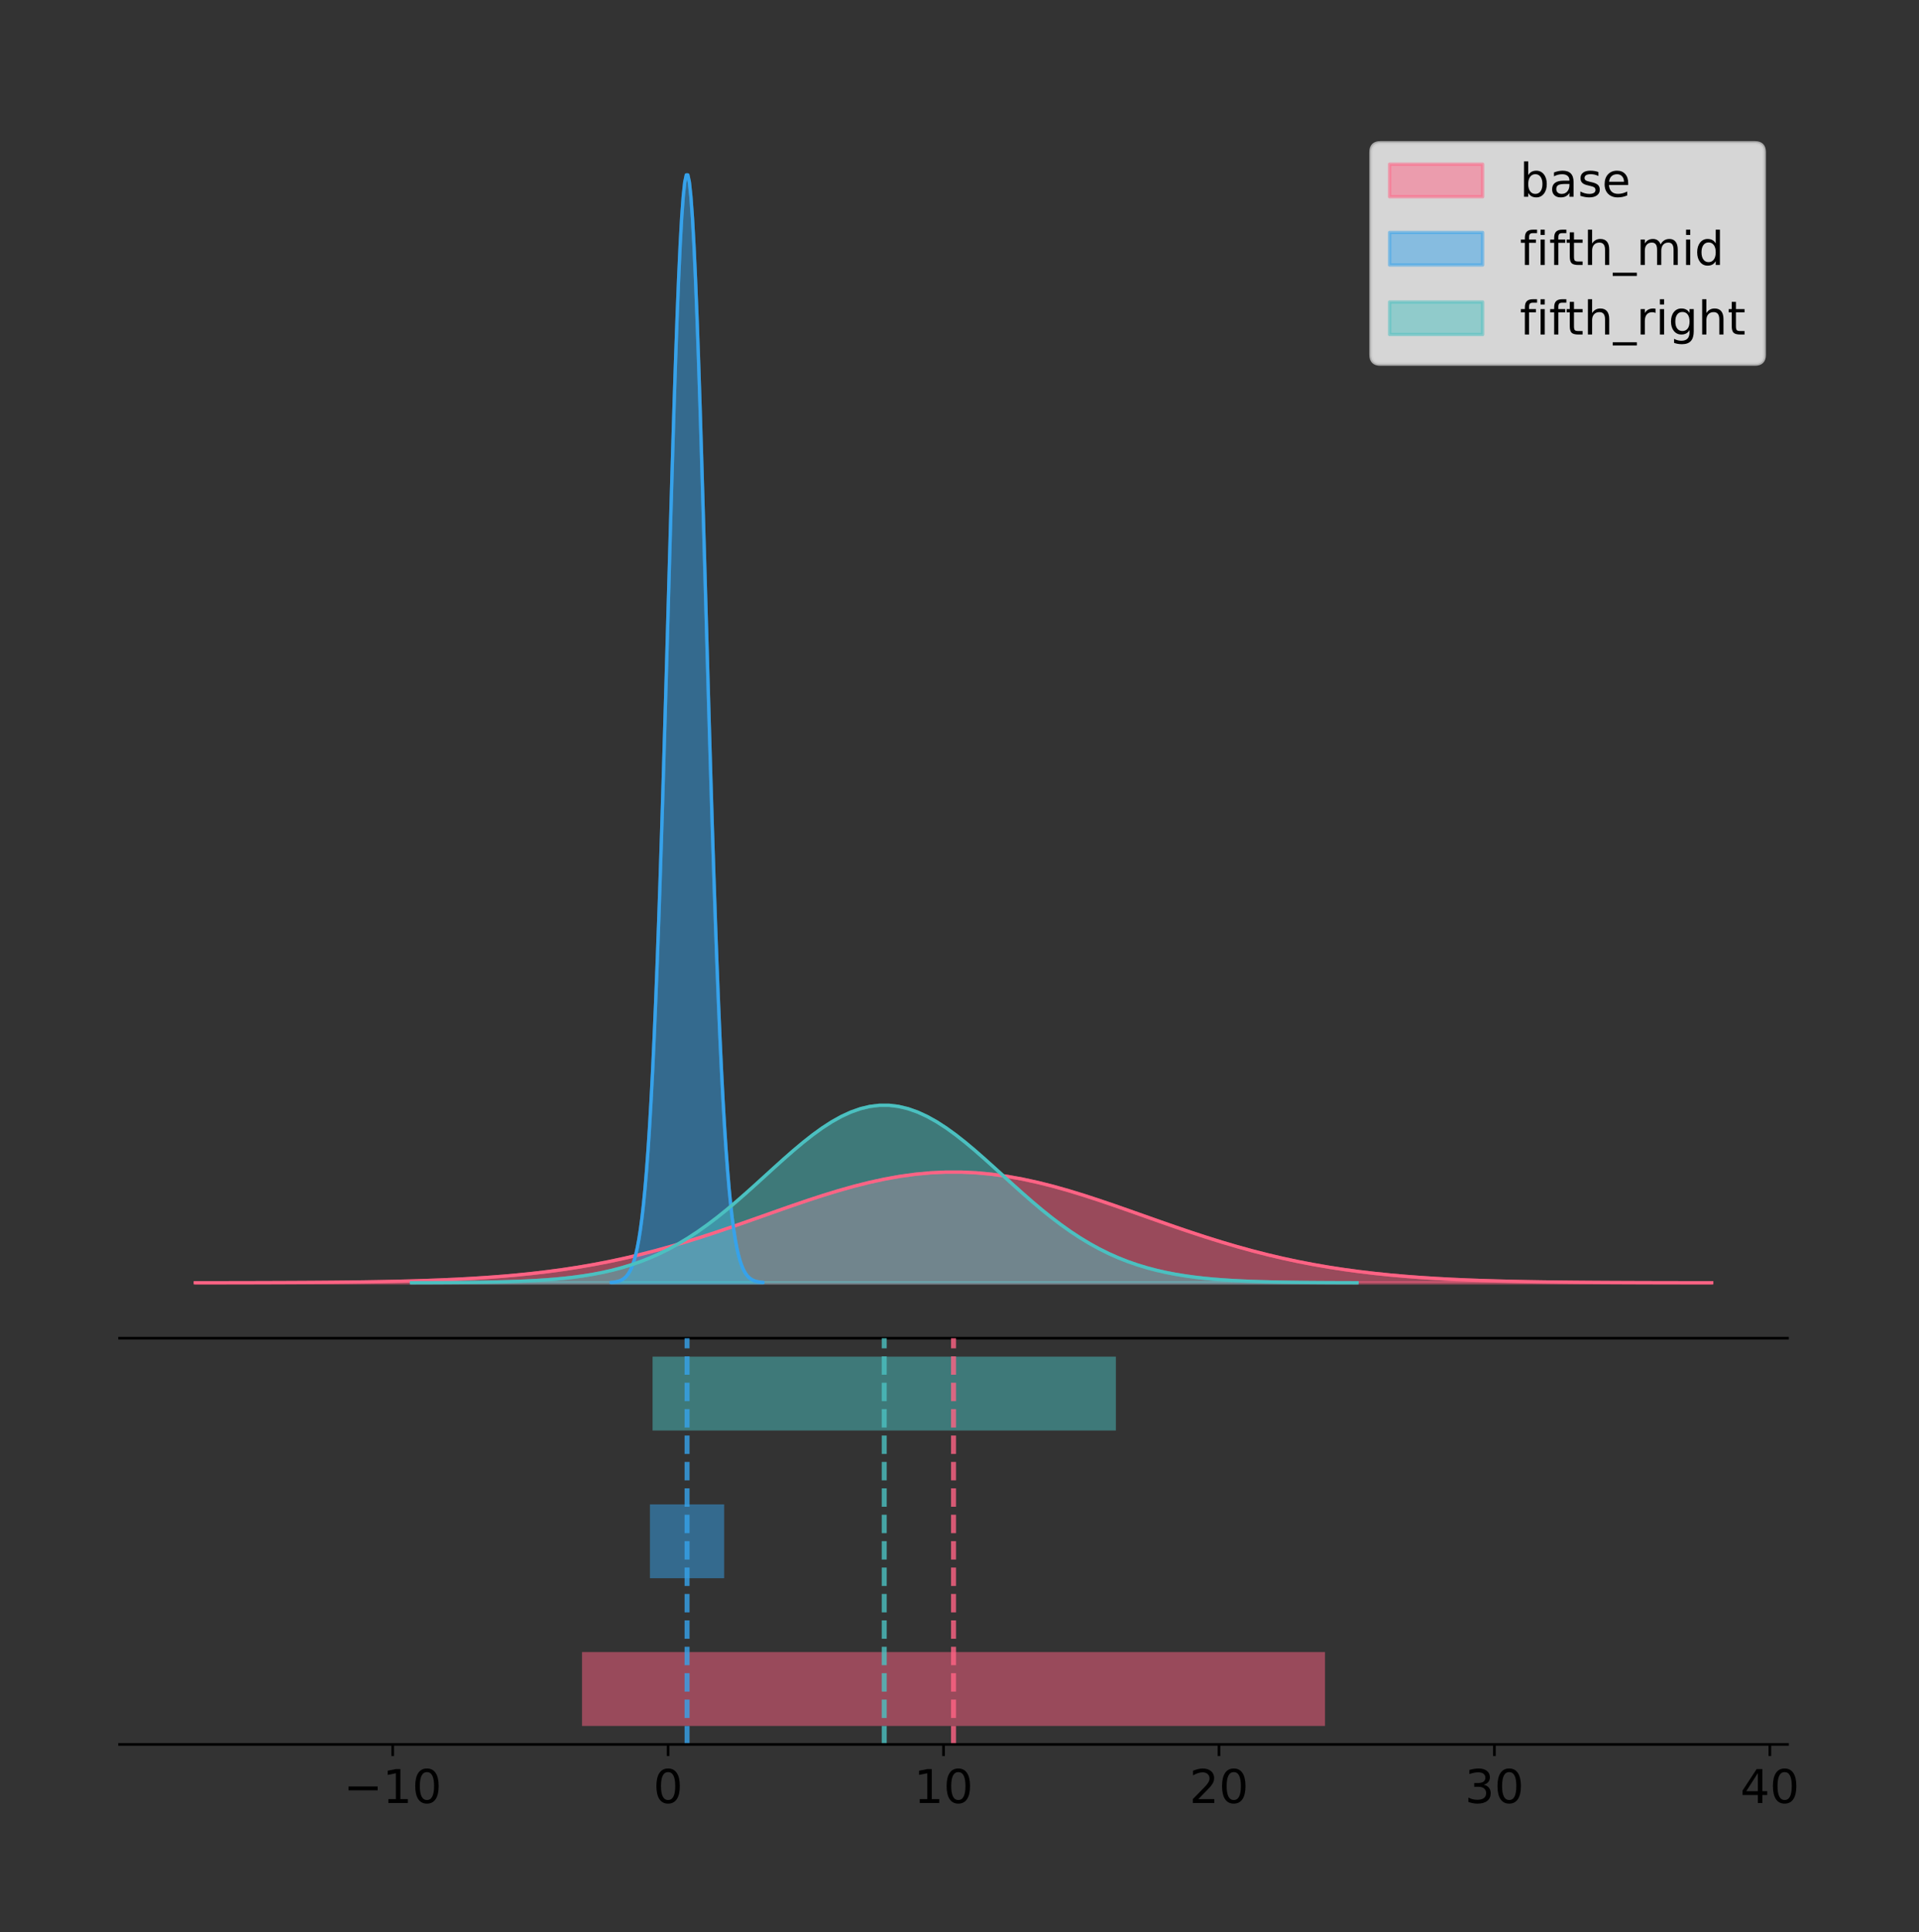<?xml version="1.0" encoding="utf-8" standalone="no"?>
<!DOCTYPE svg PUBLIC "-//W3C//DTD SVG 1.1//EN"
  "http://www.w3.org/Graphics/SVG/1.1/DTD/svg11.dtd">
<!-- Created with matplotlib (https://matplotlib.org/) -->
<svg height="581.789pt" version="1.1" viewBox="0 0 577.796 581.789" width="577.796pt" xmlns="http://www.w3.org/2000/svg" xmlns:xlink="http://www.w3.org/1999/xlink">
 <rect x="0" y="0" width="577.796" height="581.789" fill="#333333" stroke="none"/>
 <defs>
  <style type="text/css">
*{stroke-linecap:butt;stroke-linejoin:round;}
  </style>
 </defs>
 <g id="figure_1">
  <g id="patch_1">
   <path d="M 0 581.789 
L 577.796 581.789 
L 577.796 0 
L 0 0 
z
" style="fill:none;"/>
  </g>
  <g id="axes_1">
   <g id="patch_2">
    <path d="M 36 402.93 
L 538.2 402.93 
L 538.2 36 
L 36 36 
z
" style="fill:none;"/>
   </g>
   <g id="PolyCollection_1">
    <defs>
     <path d="M 58.827 -195.538 
L 58.827 -195.549 
L 63.439 -195.553 
L 68.05 -195.559 
L 72.662 -195.567 
L 77.274 -195.577 
L 81.885 -195.59 
L 86.497 -195.607 
L 91.108 -195.63 
L 95.72 -195.659 
L 100.331 -195.696 
L 104.943 -195.743 
L 109.555 -195.802 
L 114.166 -195.876 
L 118.778 -195.969 
L 123.389 -196.083 
L 128.001 -196.223 
L 132.612 -196.393 
L 137.224 -196.598 
L 141.836 -196.845 
L 146.447 -197.138 
L 151.059 -197.484 
L 155.67 -197.89 
L 160.282 -198.362 
L 164.893 -198.907 
L 169.505 -199.53 
L 174.117 -200.238 
L 178.728 -201.035 
L 183.34 -201.926 
L 187.951 -202.913 
L 192.563 -203.997 
L 197.174 -205.177 
L 201.786 -206.45 
L 206.398 -207.811 
L 211.009 -209.252 
L 215.621 -210.762 
L 220.232 -212.329 
L 224.844 -213.936 
L 229.455 -215.567 
L 234.067 -217.199 
L 238.679 -218.812 
L 243.29 -220.383 
L 247.902 -221.887 
L 252.513 -223.3 
L 257.125 -224.598 
L 261.736 -225.759 
L 266.348 -226.762 
L 270.96 -227.588 
L 275.571 -228.223 
L 280.183 -228.652 
L 284.794 -228.869 
L 289.406 -228.869 
L 294.017 -228.652 
L 298.629 -228.223 
L 303.24 -227.588 
L 307.852 -226.762 
L 312.464 -225.759 
L 317.075 -224.598 
L 321.687 -223.3 
L 326.298 -221.887 
L 330.91 -220.383 
L 335.521 -218.812 
L 340.133 -217.199 
L 344.745 -215.567 
L 349.356 -213.936 
L 353.968 -212.329 
L 358.579 -210.762 
L 363.191 -209.252 
L 367.802 -207.811 
L 372.414 -206.45 
L 377.026 -205.177 
L 381.637 -203.997 
L 386.249 -202.913 
L 390.86 -201.926 
L 395.472 -201.035 
L 400.083 -200.238 
L 404.695 -199.53 
L 409.307 -198.907 
L 413.918 -198.362 
L 418.53 -197.89 
L 423.141 -197.484 
L 427.753 -197.138 
L 432.364 -196.845 
L 436.976 -196.598 
L 441.588 -196.393 
L 446.199 -196.223 
L 450.811 -196.083 
L 455.422 -195.969 
L 460.034 -195.876 
L 464.645 -195.802 
L 469.257 -195.743 
L 473.869 -195.696 
L 478.48 -195.659 
L 483.092 -195.63 
L 487.703 -195.607 
L 492.315 -195.59 
L 496.926 -195.577 
L 501.538 -195.567 
L 506.15 -195.559 
L 510.761 -195.553 
L 515.373 -195.549 
L 515.373 -195.538 
L 515.373 -195.538 
L 510.761 -195.538 
L 506.15 -195.538 
L 501.538 -195.538 
L 496.926 -195.538 
L 492.315 -195.538 
L 487.703 -195.538 
L 483.092 -195.538 
L 478.48 -195.538 
L 473.869 -195.538 
L 469.257 -195.538 
L 464.645 -195.538 
L 460.034 -195.538 
L 455.422 -195.538 
L 450.811 -195.538 
L 446.199 -195.538 
L 441.588 -195.538 
L 436.976 -195.538 
L 432.364 -195.538 
L 427.753 -195.538 
L 423.141 -195.538 
L 418.53 -195.538 
L 413.918 -195.538 
L 409.307 -195.538 
L 404.695 -195.538 
L 400.083 -195.538 
L 395.472 -195.538 
L 390.86 -195.538 
L 386.249 -195.538 
L 381.637 -195.538 
L 377.026 -195.538 
L 372.414 -195.538 
L 367.802 -195.538 
L 363.191 -195.538 
L 358.579 -195.538 
L 353.968 -195.538 
L 349.356 -195.538 
L 344.745 -195.538 
L 340.133 -195.538 
L 335.521 -195.538 
L 330.91 -195.538 
L 326.298 -195.538 
L 321.687 -195.538 
L 317.075 -195.538 
L 312.464 -195.538 
L 307.852 -195.538 
L 303.24 -195.538 
L 298.629 -195.538 
L 294.017 -195.538 
L 289.406 -195.538 
L 284.794 -195.538 
L 280.183 -195.538 
L 275.571 -195.538 
L 270.96 -195.538 
L 266.348 -195.538 
L 261.736 -195.538 
L 257.125 -195.538 
L 252.513 -195.538 
L 247.902 -195.538 
L 243.29 -195.538 
L 238.679 -195.538 
L 234.067 -195.538 
L 229.455 -195.538 
L 224.844 -195.538 
L 220.232 -195.538 
L 215.621 -195.538 
L 211.009 -195.538 
L 206.398 -195.538 
L 201.786 -195.538 
L 197.174 -195.538 
L 192.563 -195.538 
L 187.951 -195.538 
L 183.34 -195.538 
L 178.728 -195.538 
L 174.117 -195.538 
L 169.505 -195.538 
L 164.893 -195.538 
L 160.282 -195.538 
L 155.67 -195.538 
L 151.059 -195.538 
L 146.447 -195.538 
L 141.836 -195.538 
L 137.224 -195.538 
L 132.612 -195.538 
L 128.001 -195.538 
L 123.389 -195.538 
L 118.778 -195.538 
L 114.166 -195.538 
L 109.555 -195.538 
L 104.943 -195.538 
L 100.331 -195.538 
L 95.72 -195.538 
L 91.108 -195.538 
L 86.497 -195.538 
L 81.885 -195.538 
L 77.274 -195.538 
L 72.662 -195.538 
L 68.05 -195.538 
L 63.439 -195.538 
L 58.827 -195.538 
z
" id="m12a9a19c7f" style="stroke:#ff6384;stroke-opacity:0.5;"/>
    </defs>
    <g clip-path="url(#p890c512f7d)">
     <use style="fill:#ff6384;fill-opacity:0.5;stroke:#ff6384;stroke-opacity:0.5;" x="0" xlink:href="#m12a9a19c7f" y="581.789"/>
    </g>
   </g>
   <g id="PolyCollection_2">
    <defs>
     <path d="M 184.059 -195.538 
L 184.059 -195.65 
L 184.519 -195.692 
L 184.98 -195.749 
L 185.441 -195.825 
L 185.902 -195.925 
L 186.363 -196.058 
L 186.823 -196.23 
L 187.284 -196.455 
L 187.745 -196.744 
L 188.206 -197.115 
L 188.667 -197.585 
L 189.127 -198.179 
L 189.588 -198.923 
L 190.049 -199.848 
L 190.51 -200.99 
L 190.971 -202.39 
L 191.431 -204.093 
L 191.892 -206.151 
L 192.353 -208.617 
L 192.814 -211.552 
L 193.274 -215.017 
L 193.735 -219.078 
L 194.196 -223.801 
L 194.657 -229.25 
L 195.118 -235.488 
L 195.578 -242.572 
L 196.039 -250.552 
L 196.5 -259.468 
L 196.961 -269.344 
L 197.422 -280.192 
L 197.882 -292.002 
L 198.343 -304.744 
L 198.804 -318.365 
L 199.265 -332.786 
L 199.726 -347.901 
L 200.186 -363.58 
L 200.647 -379.667 
L 201.108 -395.98 
L 201.569 -412.318 
L 202.03 -428.462 
L 202.49 -444.18 
L 202.951 -459.23 
L 203.412 -473.372 
L 203.873 -486.366 
L 204.334 -497.987 
L 204.794 -508.025 
L 205.255 -516.294 
L 205.716 -522.64 
L 206.177 -526.94 
L 206.638 -529.111 
L 207.098 -529.111 
L 207.559 -526.94 
L 208.02 -522.64 
L 208.481 -516.294 
L 208.942 -508.025 
L 209.402 -497.987 
L 209.863 -486.366 
L 210.324 -473.372 
L 210.785 -459.23 
L 211.246 -444.18 
L 211.706 -428.462 
L 212.167 -412.318 
L 212.628 -395.98 
L 213.089 -379.667 
L 213.55 -363.58 
L 214.01 -347.901 
L 214.471 -332.786 
L 214.932 -318.365 
L 215.393 -304.744 
L 215.853 -292.002 
L 216.314 -280.192 
L 216.775 -269.344 
L 217.236 -259.468 
L 217.697 -250.552 
L 218.157 -242.572 
L 218.618 -235.488 
L 219.079 -229.25 
L 219.54 -223.801 
L 220.001 -219.078 
L 220.461 -215.017 
L 220.922 -211.552 
L 221.383 -208.617 
L 221.844 -206.151 
L 222.305 -204.093 
L 222.765 -202.39 
L 223.226 -200.99 
L 223.687 -199.848 
L 224.148 -198.923 
L 224.609 -198.179 
L 225.069 -197.585 
L 225.53 -197.115 
L 225.991 -196.744 
L 226.452 -196.455 
L 226.913 -196.23 
L 227.373 -196.058 
L 227.834 -195.925 
L 228.295 -195.825 
L 228.756 -195.749 
L 229.217 -195.692 
L 229.677 -195.65 
L 229.677 -195.538 
L 229.677 -195.538 
L 229.217 -195.538 
L 228.756 -195.538 
L 228.295 -195.538 
L 227.834 -195.538 
L 227.373 -195.538 
L 226.913 -195.538 
L 226.452 -195.538 
L 225.991 -195.538 
L 225.53 -195.538 
L 225.069 -195.538 
L 224.609 -195.538 
L 224.148 -195.538 
L 223.687 -195.538 
L 223.226 -195.538 
L 222.765 -195.538 
L 222.305 -195.538 
L 221.844 -195.538 
L 221.383 -195.538 
L 220.922 -195.538 
L 220.461 -195.538 
L 220.001 -195.538 
L 219.54 -195.538 
L 219.079 -195.538 
L 218.618 -195.538 
L 218.157 -195.538 
L 217.697 -195.538 
L 217.236 -195.538 
L 216.775 -195.538 
L 216.314 -195.538 
L 215.853 -195.538 
L 215.393 -195.538 
L 214.932 -195.538 
L 214.471 -195.538 
L 214.01 -195.538 
L 213.55 -195.538 
L 213.089 -195.538 
L 212.628 -195.538 
L 212.167 -195.538 
L 211.706 -195.538 
L 211.246 -195.538 
L 210.785 -195.538 
L 210.324 -195.538 
L 209.863 -195.538 
L 209.402 -195.538 
L 208.942 -195.538 
L 208.481 -195.538 
L 208.02 -195.538 
L 207.559 -195.538 
L 207.098 -195.538 
L 206.638 -195.538 
L 206.177 -195.538 
L 205.716 -195.538 
L 205.255 -195.538 
L 204.794 -195.538 
L 204.334 -195.538 
L 203.873 -195.538 
L 203.412 -195.538 
L 202.951 -195.538 
L 202.49 -195.538 
L 202.03 -195.538 
L 201.569 -195.538 
L 201.108 -195.538 
L 200.647 -195.538 
L 200.186 -195.538 
L 199.726 -195.538 
L 199.265 -195.538 
L 198.804 -195.538 
L 198.343 -195.538 
L 197.882 -195.538 
L 197.422 -195.538 
L 196.961 -195.538 
L 196.5 -195.538 
L 196.039 -195.538 
L 195.578 -195.538 
L 195.118 -195.538 
L 194.657 -195.538 
L 194.196 -195.538 
L 193.735 -195.538 
L 193.274 -195.538 
L 192.814 -195.538 
L 192.353 -195.538 
L 191.892 -195.538 
L 191.431 -195.538 
L 190.971 -195.538 
L 190.51 -195.538 
L 190.049 -195.538 
L 189.588 -195.538 
L 189.127 -195.538 
L 188.667 -195.538 
L 188.206 -195.538 
L 187.745 -195.538 
L 187.284 -195.538 
L 186.823 -195.538 
L 186.363 -195.538 
L 185.902 -195.538 
L 185.441 -195.538 
L 184.98 -195.538 
L 184.519 -195.538 
L 184.059 -195.538 
z
" id="mf31a3bc044" style="stroke:#36a2eb;stroke-opacity:0.5;"/>
    </defs>
    <g clip-path="url(#p890c512f7d)">
     <use style="fill:#36a2eb;fill-opacity:0.5;stroke:#36a2eb;stroke-opacity:0.5;" x="0" xlink:href="#mf31a3bc044" y="581.789"/>
    </g>
   </g>
   <g id="PolyCollection_3">
    <defs>
     <path d="M 123.888 -195.538 
L 123.888 -195.556 
L 126.764 -195.563 
L 129.64 -195.572 
L 132.515 -195.584 
L 135.391 -195.6 
L 138.267 -195.621 
L 141.142 -195.649 
L 144.018 -195.685 
L 146.894 -195.731 
L 149.769 -195.791 
L 152.645 -195.866 
L 155.521 -195.961 
L 158.396 -196.08 
L 161.272 -196.229 
L 164.148 -196.412 
L 167.023 -196.636 
L 169.899 -196.909 
L 172.775 -197.239 
L 175.65 -197.634 
L 178.526 -198.104 
L 181.402 -198.659 
L 184.277 -199.31 
L 187.153 -200.067 
L 190.029 -200.94 
L 192.904 -201.94 
L 195.78 -203.075 
L 198.656 -204.353 
L 201.531 -205.782 
L 204.407 -207.365 
L 207.283 -209.103 
L 210.158 -210.995 
L 213.034 -213.037 
L 215.91 -215.22 
L 218.785 -217.531 
L 221.661 -219.953 
L 224.537 -222.465 
L 227.412 -225.043 
L 230.288 -227.657 
L 233.164 -230.275 
L 236.039 -232.862 
L 238.915 -235.38 
L 241.791 -237.792 
L 244.666 -240.058 
L 247.542 -242.14 
L 250.418 -244.002 
L 253.293 -245.611 
L 256.169 -246.936 
L 259.045 -247.953 
L 261.92 -248.642 
L 264.796 -248.99 
L 267.672 -248.99 
L 270.547 -248.642 
L 273.423 -247.953 
L 276.299 -246.936 
L 279.174 -245.611 
L 282.05 -244.002 
L 284.926 -242.14 
L 287.801 -240.058 
L 290.677 -237.792 
L 293.553 -235.38 
L 296.428 -232.862 
L 299.304 -230.275 
L 302.18 -227.657 
L 305.055 -225.043 
L 307.931 -222.465 
L 310.807 -219.953 
L 313.682 -217.531 
L 316.558 -215.22 
L 319.434 -213.037 
L 322.309 -210.995 
L 325.185 -209.103 
L 328.061 -207.365 
L 330.936 -205.782 
L 333.812 -204.353 
L 336.688 -203.075 
L 339.563 -201.94 
L 342.439 -200.94 
L 345.315 -200.067 
L 348.19 -199.31 
L 351.066 -198.659 
L 353.942 -198.104 
L 356.817 -197.634 
L 359.693 -197.239 
L 362.569 -196.909 
L 365.444 -196.636 
L 368.32 -196.412 
L 371.196 -196.229 
L 374.071 -196.08 
L 376.947 -195.961 
L 379.823 -195.866 
L 382.698 -195.791 
L 385.574 -195.731 
L 388.45 -195.685 
L 391.325 -195.649 
L 394.201 -195.621 
L 397.077 -195.6 
L 399.952 -195.584 
L 402.828 -195.572 
L 405.704 -195.563 
L 408.579 -195.556 
L 408.579 -195.538 
L 408.579 -195.538 
L 405.704 -195.538 
L 402.828 -195.538 
L 399.952 -195.538 
L 397.077 -195.538 
L 394.201 -195.538 
L 391.325 -195.538 
L 388.45 -195.538 
L 385.574 -195.538 
L 382.698 -195.538 
L 379.823 -195.538 
L 376.947 -195.538 
L 374.071 -195.538 
L 371.196 -195.538 
L 368.32 -195.538 
L 365.444 -195.538 
L 362.569 -195.538 
L 359.693 -195.538 
L 356.817 -195.538 
L 353.942 -195.538 
L 351.066 -195.538 
L 348.19 -195.538 
L 345.315 -195.538 
L 342.439 -195.538 
L 339.563 -195.538 
L 336.688 -195.538 
L 333.812 -195.538 
L 330.936 -195.538 
L 328.061 -195.538 
L 325.185 -195.538 
L 322.309 -195.538 
L 319.434 -195.538 
L 316.558 -195.538 
L 313.682 -195.538 
L 310.807 -195.538 
L 307.931 -195.538 
L 305.055 -195.538 
L 302.18 -195.538 
L 299.304 -195.538 
L 296.428 -195.538 
L 293.553 -195.538 
L 290.677 -195.538 
L 287.801 -195.538 
L 284.926 -195.538 
L 282.05 -195.538 
L 279.174 -195.538 
L 276.299 -195.538 
L 273.423 -195.538 
L 270.547 -195.538 
L 267.672 -195.538 
L 264.796 -195.538 
L 261.92 -195.538 
L 259.045 -195.538 
L 256.169 -195.538 
L 253.293 -195.538 
L 250.418 -195.538 
L 247.542 -195.538 
L 244.666 -195.538 
L 241.791 -195.538 
L 238.915 -195.538 
L 236.039 -195.538 
L 233.164 -195.538 
L 230.288 -195.538 
L 227.412 -195.538 
L 224.537 -195.538 
L 221.661 -195.538 
L 218.785 -195.538 
L 215.91 -195.538 
L 213.034 -195.538 
L 210.158 -195.538 
L 207.283 -195.538 
L 204.407 -195.538 
L 201.531 -195.538 
L 198.656 -195.538 
L 195.78 -195.538 
L 192.904 -195.538 
L 190.029 -195.538 
L 187.153 -195.538 
L 184.277 -195.538 
L 181.402 -195.538 
L 178.526 -195.538 
L 175.65 -195.538 
L 172.775 -195.538 
L 169.899 -195.538 
L 167.023 -195.538 
L 164.148 -195.538 
L 161.272 -195.538 
L 158.396 -195.538 
L 155.521 -195.538 
L 152.645 -195.538 
L 149.769 -195.538 
L 146.894 -195.538 
L 144.018 -195.538 
L 141.142 -195.538 
L 138.267 -195.538 
L 135.391 -195.538 
L 132.515 -195.538 
L 129.64 -195.538 
L 126.764 -195.538 
L 123.888 -195.538 
z
" id="maf3d4cd899" style="stroke:#4bc0c0;stroke-opacity:0.5;"/>
    </defs>
    <g clip-path="url(#p890c512f7d)">
     <use style="fill:#4bc0c0;fill-opacity:0.5;stroke:#4bc0c0;stroke-opacity:0.5;" x="0" xlink:href="#maf3d4cd899" y="581.789"/>
    </g>
   </g>
   <g id="line2d_1">
    <path clip-path="url(#p890c512f7d)" d="M 58.827 386.24 
L 63.439 386.236 
L 68.05 386.23 
L 72.662 386.223 
L 77.274 386.213 
L 81.885 386.199 
L 86.497 386.182 
L 91.108 386.16 
L 95.72 386.131 
L 100.331 386.094 
L 104.943 386.047 
L 109.555 385.987 
L 114.166 385.913 
L 118.778 385.821 
L 123.389 385.707 
L 128.001 385.567 
L 132.612 385.396 
L 137.224 385.191 
L 141.836 384.944 
L 146.447 384.651 
L 151.059 384.305 
L 155.67 383.899 
L 160.282 383.427 
L 164.893 382.883 
L 169.505 382.259 
L 174.117 381.552 
L 178.728 380.754 
L 183.34 379.863 
L 187.951 378.877 
L 192.563 377.793 
L 197.174 376.613 
L 201.786 375.339 
L 206.398 373.978 
L 211.009 372.537 
L 215.621 371.027 
L 220.232 369.46 
L 224.844 367.853 
L 229.455 366.223 
L 234.067 364.59 
L 238.679 362.977 
L 243.29 361.407 
L 247.902 359.903 
L 252.513 358.49 
L 257.125 357.191 
L 261.736 356.03 
L 266.348 355.027 
L 270.96 354.201 
L 275.571 353.567 
L 280.183 353.137 
L 284.794 352.92 
L 289.406 352.92 
L 294.017 353.137 
L 298.629 353.567 
L 303.24 354.201 
L 307.852 355.027 
L 312.464 356.03 
L 317.075 357.191 
L 321.687 358.49 
L 326.298 359.903 
L 330.91 361.407 
L 335.521 362.977 
L 340.133 364.59 
L 344.745 366.223 
L 349.356 367.853 
L 353.968 369.46 
L 358.579 371.027 
L 363.191 372.537 
L 367.802 373.978 
L 372.414 375.339 
L 377.026 376.613 
L 381.637 377.793 
L 386.249 378.877 
L 390.86 379.863 
L 395.472 380.754 
L 400.083 381.552 
L 404.695 382.259 
L 409.307 382.883 
L 413.918 383.427 
L 418.53 383.899 
L 423.141 384.305 
L 427.753 384.651 
L 432.364 384.944 
L 436.976 385.191 
L 441.588 385.396 
L 446.199 385.567 
L 450.811 385.707 
L 455.422 385.821 
L 460.034 385.913 
L 464.645 385.987 
L 469.257 386.047 
L 473.869 386.094 
L 478.48 386.131 
L 483.092 386.16 
L 487.703 386.182 
L 492.315 386.199 
L 496.926 386.213 
L 501.538 386.223 
L 506.15 386.23 
L 510.761 386.236 
L 515.373 386.24 
" style="fill:none;stroke:#ff6384;stroke-linecap:square;"/>
   </g>
   <g id="line2d_2">
    <path clip-path="url(#p890c512f7d)" d="M 184.059 386.139 
L 184.519 386.097 
L 184.98 386.04 
L 185.441 385.965 
L 185.902 385.864 
L 186.363 385.732 
L 186.823 385.559 
L 187.284 385.334 
L 187.745 385.045 
L 188.206 384.675 
L 188.667 384.204 
L 189.127 383.61 
L 189.588 382.867 
L 190.049 381.941 
L 190.51 380.799 
L 190.971 379.399 
L 191.431 377.696 
L 191.892 375.639 
L 192.353 373.172 
L 192.814 370.238 
L 193.274 366.772 
L 193.735 362.711 
L 194.196 357.989 
L 194.657 352.539 
L 195.118 346.301 
L 195.578 339.217 
L 196.039 331.237 
L 196.5 322.322 
L 196.961 312.445 
L 197.422 301.597 
L 197.882 289.787 
L 198.343 277.045 
L 198.804 263.424 
L 199.265 249.004 
L 199.726 233.888 
L 200.186 218.209 
L 200.647 202.123 
L 201.108 185.809 
L 201.569 169.471 
L 202.03 153.327 
L 202.49 137.61 
L 202.951 122.559 
L 203.412 108.418 
L 203.873 95.423 
L 204.334 83.803 
L 204.794 73.765 
L 205.255 65.495 
L 205.716 59.15 
L 206.177 54.85 
L 206.638 52.679 
L 207.098 52.679 
L 207.559 54.85 
L 208.02 59.15 
L 208.481 65.495 
L 208.942 73.765 
L 209.402 83.803 
L 209.863 95.423 
L 210.324 108.418 
L 210.785 122.559 
L 211.246 137.61 
L 211.706 153.327 
L 212.167 169.471 
L 212.628 185.809 
L 213.089 202.123 
L 213.55 218.209 
L 214.01 233.888 
L 214.471 249.004 
L 214.932 263.424 
L 215.393 277.045 
L 215.853 289.787 
L 216.314 301.597 
L 216.775 312.445 
L 217.236 322.322 
L 217.697 331.237 
L 218.157 339.217 
L 218.618 346.301 
L 219.079 352.539 
L 219.54 357.989 
L 220.001 362.711 
L 220.461 366.772 
L 220.922 370.238 
L 221.383 373.172 
L 221.844 375.639 
L 222.305 377.696 
L 222.765 379.399 
L 223.226 380.799 
L 223.687 381.941 
L 224.148 382.867 
L 224.609 383.61 
L 225.069 384.204 
L 225.53 384.675 
L 225.991 385.045 
L 226.452 385.334 
L 226.913 385.559 
L 227.373 385.732 
L 227.834 385.864 
L 228.295 385.965 
L 228.756 386.04 
L 229.217 386.097 
L 229.677 386.139 
" style="fill:none;stroke:#36a2eb;stroke-linecap:square;"/>
   </g>
   <g id="line2d_3">
    <path clip-path="url(#p890c512f7d)" d="M 123.888 386.233 
L 126.764 386.227 
L 129.64 386.218 
L 132.515 386.205 
L 135.391 386.189 
L 138.267 386.168 
L 141.142 386.14 
L 144.018 386.104 
L 146.894 386.058 
L 149.769 385.999 
L 152.645 385.923 
L 155.521 385.828 
L 158.396 385.709 
L 161.272 385.561 
L 164.148 385.378 
L 167.023 385.153 
L 169.899 384.88 
L 172.775 384.551 
L 175.65 384.156 
L 178.526 383.685 
L 181.402 383.13 
L 184.277 382.479 
L 187.153 381.723 
L 190.029 380.849 
L 192.904 379.85 
L 195.78 378.715 
L 198.656 377.436 
L 201.531 376.007 
L 204.407 374.425 
L 207.283 372.686 
L 210.158 370.794 
L 213.034 368.752 
L 215.91 366.57 
L 218.785 364.259 
L 221.661 361.837 
L 224.537 359.324 
L 227.412 356.747 
L 230.288 354.133 
L 233.164 351.515 
L 236.039 348.928 
L 238.915 346.409 
L 241.791 343.997 
L 244.666 341.731 
L 247.542 339.649 
L 250.418 337.787 
L 253.293 336.179 
L 256.169 334.854 
L 259.045 333.837 
L 261.92 333.148 
L 264.796 332.8 
L 267.672 332.8 
L 270.547 333.148 
L 273.423 333.837 
L 276.299 334.854 
L 279.174 336.179 
L 282.05 337.787 
L 284.926 339.649 
L 287.801 341.731 
L 290.677 343.997 
L 293.553 346.409 
L 296.428 348.928 
L 299.304 351.515 
L 302.18 354.133 
L 305.055 356.747 
L 307.931 359.324 
L 310.807 361.837 
L 313.682 364.259 
L 316.558 366.57 
L 319.434 368.752 
L 322.309 370.794 
L 325.185 372.686 
L 328.061 374.425 
L 330.936 376.007 
L 333.812 377.436 
L 336.688 378.715 
L 339.563 379.85 
L 342.439 380.849 
L 345.315 381.723 
L 348.19 382.479 
L 351.066 383.13 
L 353.942 383.685 
L 356.817 384.156 
L 359.693 384.551 
L 362.569 384.88 
L 365.444 385.153 
L 368.32 385.378 
L 371.196 385.561 
L 374.071 385.709 
L 376.947 385.828 
L 379.823 385.923 
L 382.698 385.999 
L 385.574 386.058 
L 388.45 386.104 
L 391.325 386.14 
L 394.201 386.168 
L 397.077 386.189 
L 399.952 386.205 
L 402.828 386.218 
L 405.704 386.227 
L 408.579 386.233 
" style="fill:none;stroke:#4bc0c0;stroke-linecap:square;"/>
   </g>
   <g id="patch_3">
    <path d="M 36 402.93 
L 538.2 402.93 
" style="fill:none;stroke:#000000;stroke-linecap:square;stroke-linejoin:miter;stroke-width:0.8;"/>
   </g>
   <g id="legend_1">
    <g id="patch_4">
     <path d="M 415.602 109.627 
L 528.4 109.627 
Q 531.2 109.627 531.2 106.827 
L 531.2 45.8 
Q 531.2 43 528.4 43 
L 415.602 43 
Q 412.802 43 412.802 45.8 
L 412.802 106.827 
Q 412.802 109.627 415.602 109.627 
z
" style="fill:#ffffff;opacity:0.8;stroke:#cccccc;stroke-linejoin:miter;"/>
    </g>
    <g id="patch_5">
     <path d="M 418.402 59.238 
L 446.402 59.238 
L 446.402 49.438 
L 418.402 49.438 
z
" style="fill:#ff6384;opacity:0.5;stroke:#ff6384;stroke-linejoin:miter;"/>
    </g>
    <g id="text_1">
     <!-- base -->
     <defs>
      <path d="M 48.688 27.297 
Q 48.688 37.203 44.609 42.844 
Q 40.531 48.484 33.406 48.484 
Q 26.266 48.484 22.188 42.844 
Q 18.109 37.203 18.109 27.297 
Q 18.109 17.391 22.188 11.75 
Q 26.266 6.109 33.406 6.109 
Q 40.531 6.109 44.609 11.75 
Q 48.688 17.391 48.688 27.297 
z
M 18.109 46.391 
Q 20.953 51.266 25.266 53.625 
Q 29.594 56 35.594 56 
Q 45.562 56 51.781 48.094 
Q 58.016 40.188 58.016 27.297 
Q 58.016 14.406 51.781 6.484 
Q 45.562 -1.422 35.594 -1.422 
Q 29.594 -1.422 25.266 0.953 
Q 20.953 3.328 18.109 8.203 
L 18.109 0 
L 9.078 0 
L 9.078 75.984 
L 18.109 75.984 
z
" id="DejaVuSans-98"/>
      <path d="M 34.281 27.484 
Q 23.391 27.484 19.188 25 
Q 14.984 22.516 14.984 16.5 
Q 14.984 11.719 18.141 8.906 
Q 21.297 6.109 26.703 6.109 
Q 34.188 6.109 38.703 11.406 
Q 43.219 16.703 43.219 25.484 
L 43.219 27.484 
z
M 52.203 31.203 
L 52.203 0 
L 43.219 0 
L 43.219 8.297 
Q 40.141 3.328 35.547 0.953 
Q 30.953 -1.422 24.312 -1.422 
Q 15.922 -1.422 10.953 3.297 
Q 6 8.016 6 15.922 
Q 6 25.141 12.172 29.828 
Q 18.359 34.516 30.609 34.516 
L 43.219 34.516 
L 43.219 35.406 
Q 43.219 41.609 39.141 45 
Q 35.062 48.391 27.688 48.391 
Q 23 48.391 18.547 47.266 
Q 14.109 46.141 10.016 43.891 
L 10.016 52.203 
Q 14.938 54.109 19.578 55.047 
Q 24.219 56 28.609 56 
Q 40.484 56 46.344 49.844 
Q 52.203 43.703 52.203 31.203 
z
" id="DejaVuSans-97"/>
      <path d="M 44.281 53.078 
L 44.281 44.578 
Q 40.484 46.531 36.375 47.5 
Q 32.281 48.484 27.875 48.484 
Q 21.188 48.484 17.844 46.438 
Q 14.5 44.391 14.5 40.281 
Q 14.5 37.156 16.891 35.375 
Q 19.281 33.594 26.516 31.984 
L 29.594 31.297 
Q 39.156 29.25 43.188 25.516 
Q 47.219 21.781 47.219 15.094 
Q 47.219 7.469 41.188 3.016 
Q 35.156 -1.422 24.609 -1.422 
Q 20.219 -1.422 15.453 -0.562 
Q 10.688 0.297 5.422 2 
L 5.422 11.281 
Q 10.406 8.688 15.234 7.391 
Q 20.062 6.109 24.812 6.109 
Q 31.156 6.109 34.562 8.281 
Q 37.984 10.453 37.984 14.406 
Q 37.984 18.062 35.516 20.016 
Q 33.062 21.969 24.703 23.781 
L 21.578 24.516 
Q 13.234 26.266 9.516 29.906 
Q 5.812 33.547 5.812 39.891 
Q 5.812 47.609 11.281 51.797 
Q 16.75 56 26.812 56 
Q 31.781 56 36.172 55.266 
Q 40.578 54.547 44.281 53.078 
z
" id="DejaVuSans-115"/>
      <path d="M 56.203 29.594 
L 56.203 25.203 
L 14.891 25.203 
Q 15.484 15.922 20.484 11.062 
Q 25.484 6.203 34.422 6.203 
Q 39.594 6.203 44.453 7.469 
Q 49.312 8.734 54.109 11.281 
L 54.109 2.781 
Q 49.266 0.734 44.188 -0.344 
Q 39.109 -1.422 33.891 -1.422 
Q 20.797 -1.422 13.156 6.188 
Q 5.516 13.812 5.516 26.812 
Q 5.516 40.234 12.766 48.109 
Q 20.016 56 32.328 56 
Q 43.359 56 49.781 48.891 
Q 56.203 41.797 56.203 29.594 
z
M 47.219 32.234 
Q 47.125 39.594 43.094 43.984 
Q 39.062 48.391 32.422 48.391 
Q 24.906 48.391 20.391 44.141 
Q 15.875 39.891 15.188 32.172 
z
" id="DejaVuSans-101"/>
     </defs>
     <g transform="translate(457.602 59.238)scale(0.14 -0.14)">
      <use xlink:href="#DejaVuSans-98"/>
      <use x="63.477" xlink:href="#DejaVuSans-97"/>
      <use x="124.756" xlink:href="#DejaVuSans-115"/>
      <use x="176.855" xlink:href="#DejaVuSans-101"/>
     </g>
    </g>
    <g id="patch_6">
     <path d="M 418.402 79.787 
L 446.402 79.787 
L 446.402 69.987 
L 418.402 69.987 
z
" style="fill:#36a2eb;opacity:0.5;stroke:#36a2eb;stroke-linejoin:miter;"/>
    </g>
    <g id="text_2">
     <!-- fifth_mid -->
     <defs>
      <path d="M 37.109 75.984 
L 37.109 68.5 
L 28.516 68.5 
Q 23.688 68.5 21.797 66.547 
Q 19.922 64.594 19.922 59.516 
L 19.922 54.688 
L 34.719 54.688 
L 34.719 47.703 
L 19.922 47.703 
L 19.922 0 
L 10.891 0 
L 10.891 47.703 
L 2.297 47.703 
L 2.297 54.688 
L 10.891 54.688 
L 10.891 58.5 
Q 10.891 67.625 15.141 71.797 
Q 19.391 75.984 28.609 75.984 
z
" id="DejaVuSans-102"/>
      <path d="M 9.422 54.688 
L 18.406 54.688 
L 18.406 0 
L 9.422 0 
z
M 9.422 75.984 
L 18.406 75.984 
L 18.406 64.594 
L 9.422 64.594 
z
" id="DejaVuSans-105"/>
      <path d="M 18.312 70.219 
L 18.312 54.688 
L 36.812 54.688 
L 36.812 47.703 
L 18.312 47.703 
L 18.312 18.016 
Q 18.312 11.328 20.141 9.422 
Q 21.969 7.516 27.594 7.516 
L 36.812 7.516 
L 36.812 0 
L 27.594 0 
Q 17.188 0 13.234 3.875 
Q 9.281 7.766 9.281 18.016 
L 9.281 47.703 
L 2.688 47.703 
L 2.688 54.688 
L 9.281 54.688 
L 9.281 70.219 
z
" id="DejaVuSans-116"/>
      <path d="M 54.891 33.016 
L 54.891 0 
L 45.906 0 
L 45.906 32.719 
Q 45.906 40.484 42.875 44.328 
Q 39.844 48.188 33.797 48.188 
Q 26.516 48.188 22.312 43.547 
Q 18.109 38.922 18.109 30.906 
L 18.109 0 
L 9.078 0 
L 9.078 75.984 
L 18.109 75.984 
L 18.109 46.188 
Q 21.344 51.125 25.703 53.562 
Q 30.078 56 35.797 56 
Q 45.219 56 50.047 50.172 
Q 54.891 44.344 54.891 33.016 
z
" id="DejaVuSans-104"/>
      <path d="M 50.984 -16.609 
L 50.984 -23.578 
L -0.984 -23.578 
L -0.984 -16.609 
z
" id="DejaVuSans-95"/>
      <path d="M 52 44.188 
Q 55.375 50.25 60.062 53.125 
Q 64.75 56 71.094 56 
Q 79.641 56 84.281 50.016 
Q 88.922 44.047 88.922 33.016 
L 88.922 0 
L 79.891 0 
L 79.891 32.719 
Q 79.891 40.578 77.094 44.375 
Q 74.312 48.188 68.609 48.188 
Q 61.625 48.188 57.562 43.547 
Q 53.516 38.922 53.516 30.906 
L 53.516 0 
L 44.484 0 
L 44.484 32.719 
Q 44.484 40.625 41.703 44.406 
Q 38.922 48.188 33.109 48.188 
Q 26.219 48.188 22.156 43.531 
Q 18.109 38.875 18.109 30.906 
L 18.109 0 
L 9.078 0 
L 9.078 54.688 
L 18.109 54.688 
L 18.109 46.188 
Q 21.188 51.219 25.484 53.609 
Q 29.781 56 35.688 56 
Q 41.656 56 45.828 52.969 
Q 50 49.953 52 44.188 
z
" id="DejaVuSans-109"/>
      <path d="M 45.406 46.391 
L 45.406 75.984 
L 54.391 75.984 
L 54.391 0 
L 45.406 0 
L 45.406 8.203 
Q 42.578 3.328 38.25 0.953 
Q 33.938 -1.422 27.875 -1.422 
Q 17.969 -1.422 11.734 6.484 
Q 5.516 14.406 5.516 27.297 
Q 5.516 40.188 11.734 48.094 
Q 17.969 56 27.875 56 
Q 33.938 56 38.25 53.625 
Q 42.578 51.266 45.406 46.391 
z
M 14.797 27.297 
Q 14.797 17.391 18.875 11.75 
Q 22.953 6.109 30.078 6.109 
Q 37.203 6.109 41.297 11.75 
Q 45.406 17.391 45.406 27.297 
Q 45.406 37.203 41.297 42.844 
Q 37.203 48.484 30.078 48.484 
Q 22.953 48.484 18.875 42.844 
Q 14.797 37.203 14.797 27.297 
z
" id="DejaVuSans-100"/>
     </defs>
     <g transform="translate(457.602 79.787)scale(0.14 -0.14)">
      <use xlink:href="#DejaVuSans-102"/>
      <use x="35.205" xlink:href="#DejaVuSans-105"/>
      <use x="62.988" xlink:href="#DejaVuSans-102"/>
      <use x="98.178" xlink:href="#DejaVuSans-116"/>
      <use x="137.387" xlink:href="#DejaVuSans-104"/>
      <use x="200.766" xlink:href="#DejaVuSans-95"/>
      <use x="250.766" xlink:href="#DejaVuSans-109"/>
      <use x="348.178" xlink:href="#DejaVuSans-105"/>
      <use x="375.961" xlink:href="#DejaVuSans-100"/>
     </g>
    </g>
    <g id="patch_7">
     <path d="M 418.402 100.726 
L 446.402 100.726 
L 446.402 90.926 
L 418.402 90.926 
z
" style="fill:#4bc0c0;opacity:0.5;stroke:#4bc0c0;stroke-linejoin:miter;"/>
    </g>
    <g id="text_3">
     <!-- fifth_right -->
     <defs>
      <path d="M 41.109 46.297 
Q 39.594 47.172 37.812 47.578 
Q 36.031 48 33.891 48 
Q 26.266 48 22.188 43.047 
Q 18.109 38.094 18.109 28.812 
L 18.109 0 
L 9.078 0 
L 9.078 54.688 
L 18.109 54.688 
L 18.109 46.188 
Q 20.953 51.172 25.484 53.578 
Q 30.031 56 36.531 56 
Q 37.453 56 38.578 55.875 
Q 39.703 55.766 41.062 55.516 
z
" id="DejaVuSans-114"/>
      <path d="M 45.406 27.984 
Q 45.406 37.75 41.375 43.109 
Q 37.359 48.484 30.078 48.484 
Q 22.859 48.484 18.828 43.109 
Q 14.797 37.75 14.797 27.984 
Q 14.797 18.266 18.828 12.891 
Q 22.859 7.516 30.078 7.516 
Q 37.359 7.516 41.375 12.891 
Q 45.406 18.266 45.406 27.984 
z
M 54.391 6.781 
Q 54.391 -7.172 48.188 -13.984 
Q 42 -20.797 29.203 -20.797 
Q 24.469 -20.797 20.266 -20.094 
Q 16.062 -19.391 12.109 -17.922 
L 12.109 -9.188 
Q 16.062 -11.328 19.922 -12.344 
Q 23.781 -13.375 27.781 -13.375 
Q 36.625 -13.375 41.016 -8.766 
Q 45.406 -4.156 45.406 5.172 
L 45.406 9.625 
Q 42.625 4.781 38.281 2.391 
Q 33.938 0 27.875 0 
Q 17.828 0 11.672 7.656 
Q 5.516 15.328 5.516 27.984 
Q 5.516 40.672 11.672 48.328 
Q 17.828 56 27.875 56 
Q 33.938 56 38.281 53.609 
Q 42.625 51.219 45.406 46.391 
L 45.406 54.688 
L 54.391 54.688 
z
" id="DejaVuSans-103"/>
     </defs>
     <g transform="translate(457.602 100.726)scale(0.14 -0.14)">
      <use xlink:href="#DejaVuSans-102"/>
      <use x="35.205" xlink:href="#DejaVuSans-105"/>
      <use x="62.988" xlink:href="#DejaVuSans-102"/>
      <use x="98.178" xlink:href="#DejaVuSans-116"/>
      <use x="137.387" xlink:href="#DejaVuSans-104"/>
      <use x="200.766" xlink:href="#DejaVuSans-95"/>
      <use x="250.766" xlink:href="#DejaVuSans-114"/>
      <use x="291.879" xlink:href="#DejaVuSans-105"/>
      <use x="319.662" xlink:href="#DejaVuSans-103"/>
      <use x="383.139" xlink:href="#DejaVuSans-104"/>
      <use x="446.518" xlink:href="#DejaVuSans-116"/>
     </g>
    </g>
   </g>
  </g>
  <g id="axes_2">
   <g id="patch_8">
    <path d="M 36 525.24 
L 538.2 525.24 
L 538.2 402.93 
L 36 402.93 
z
" style="fill:none;"/>
   </g>
   <g id="patch_9">
    <path clip-path="url(#pdf4bf7d94f)" d="M 175.246 519.68 
L 398.954 519.68 
L 398.954 497.442 
L 175.246 497.442 
z
" style="fill:#ff6384;opacity:0.5;"/>
   </g>
   <g id="patch_10">
    <path clip-path="url(#pdf4bf7d94f)" d="M 195.691 475.204 
L 218.045 475.204 
L 218.045 452.966 
L 195.691 452.966 
z
" style="fill:#36a2eb;opacity:0.5;"/>
   </g>
   <g id="patch_11">
    <path clip-path="url(#pdf4bf7d94f)" d="M 196.484 430.728 
L 335.983 430.728 
L 335.983 408.49 
L 196.484 408.49 
z
" style="fill:#4bc0c0;opacity:0.5;"/>
   </g>
   <g id="matplotlib.axis_1">
    <g id="xtick_1">
     <g id="line2d_4">
      <defs>
       <path d="M 0 0 
L 0 3.5 
" id="m66070342f8" style="stroke:#000000;stroke-width:0.8;"/>
      </defs>
      <g>
       <use style="stroke:#000000;stroke-width:0.8;" x="118.235" xlink:href="#m66070342f8" y="525.24"/>
      </g>
     </g>
     <g id="text_4">
      <!-- −10 -->
      <defs>
       <path d="M 10.594 35.5 
L 73.188 35.5 
L 73.188 27.203 
L 10.594 27.203 
z
" id="DejaVuSans-8722"/>
       <path d="M 12.406 8.297 
L 28.516 8.297 
L 28.516 63.922 
L 10.984 60.406 
L 10.984 69.391 
L 28.422 72.906 
L 38.281 72.906 
L 38.281 8.297 
L 54.391 8.297 
L 54.391 0 
L 12.406 0 
z
" id="DejaVuSans-49"/>
       <path d="M 31.781 66.406 
Q 24.172 66.406 20.328 58.906 
Q 16.5 51.422 16.5 36.375 
Q 16.5 21.391 20.328 13.891 
Q 24.172 6.391 31.781 6.391 
Q 39.453 6.391 43.281 13.891 
Q 47.125 21.391 47.125 36.375 
Q 47.125 51.422 43.281 58.906 
Q 39.453 66.406 31.781 66.406 
z
M 31.781 74.219 
Q 44.047 74.219 50.516 64.516 
Q 56.984 54.828 56.984 36.375 
Q 56.984 17.969 50.516 8.266 
Q 44.047 -1.422 31.781 -1.422 
Q 19.531 -1.422 13.062 8.266 
Q 6.594 17.969 6.594 36.375 
Q 6.594 54.828 13.062 64.516 
Q 19.531 74.219 31.781 74.219 
z
" id="DejaVuSans-48"/>
      </defs>
      <g transform="translate(103.462 542.878)scale(0.14 -0.14)">
       <use xlink:href="#DejaVuSans-8722"/>
       <use x="83.789" xlink:href="#DejaVuSans-49"/>
       <use x="147.412" xlink:href="#DejaVuSans-48"/>
      </g>
     </g>
    </g>
    <g id="xtick_2">
     <g id="line2d_5">
      <g>
       <use style="stroke:#000000;stroke-width:0.8;" x="201.166" xlink:href="#m66070342f8" y="525.24"/>
      </g>
     </g>
     <g id="text_5">
      <!-- 0 -->
      <g transform="translate(196.712 542.878)scale(0.14 -0.14)">
       <use xlink:href="#DejaVuSans-48"/>
      </g>
     </g>
    </g>
    <g id="xtick_3">
     <g id="line2d_6">
      <g>
       <use style="stroke:#000000;stroke-width:0.8;" x="284.096" xlink:href="#m66070342f8" y="525.24"/>
      </g>
     </g>
     <g id="text_6">
      <!-- 10 -->
      <g transform="translate(275.189 542.878)scale(0.14 -0.14)">
       <use xlink:href="#DejaVuSans-49"/>
       <use x="63.623" xlink:href="#DejaVuSans-48"/>
      </g>
     </g>
    </g>
    <g id="xtick_4">
     <g id="line2d_7">
      <g>
       <use style="stroke:#000000;stroke-width:0.8;" x="367.027" xlink:href="#m66070342f8" y="525.24"/>
      </g>
     </g>
     <g id="text_7">
      <!-- 20 -->
      <defs>
       <path d="M 19.188 8.297 
L 53.609 8.297 
L 53.609 0 
L 7.328 0 
L 7.328 8.297 
Q 12.938 14.109 22.625 23.891 
Q 32.328 33.688 34.812 36.531 
Q 39.547 41.844 41.422 45.531 
Q 43.312 49.219 43.312 52.781 
Q 43.312 58.594 39.234 62.25 
Q 35.156 65.922 28.609 65.922 
Q 23.969 65.922 18.812 64.312 
Q 13.672 62.703 7.812 59.422 
L 7.812 69.391 
Q 13.766 71.781 18.938 73 
Q 24.125 74.219 28.422 74.219 
Q 39.75 74.219 46.484 68.547 
Q 53.219 62.891 53.219 53.422 
Q 53.219 48.922 51.531 44.891 
Q 49.859 40.875 45.406 35.406 
Q 44.188 33.984 37.641 27.219 
Q 31.109 20.453 19.188 8.297 
z
" id="DejaVuSans-50"/>
      </defs>
      <g transform="translate(358.119 542.878)scale(0.14 -0.14)">
       <use xlink:href="#DejaVuSans-50"/>
       <use x="63.623" xlink:href="#DejaVuSans-48"/>
      </g>
     </g>
    </g>
    <g id="xtick_5">
     <g id="line2d_8">
      <g>
       <use style="stroke:#000000;stroke-width:0.8;" x="449.957" xlink:href="#m66070342f8" y="525.24"/>
      </g>
     </g>
     <g id="text_8">
      <!-- 30 -->
      <defs>
       <path d="M 40.578 39.312 
Q 47.656 37.797 51.625 33 
Q 55.609 28.219 55.609 21.188 
Q 55.609 10.406 48.188 4.484 
Q 40.766 -1.422 27.094 -1.422 
Q 22.516 -1.422 17.656 -0.516 
Q 12.797 0.391 7.625 2.203 
L 7.625 11.719 
Q 11.719 9.328 16.594 8.109 
Q 21.484 6.891 26.812 6.891 
Q 36.078 6.891 40.938 10.547 
Q 45.797 14.203 45.797 21.188 
Q 45.797 27.641 41.281 31.266 
Q 36.766 34.906 28.719 34.906 
L 20.219 34.906 
L 20.219 43.016 
L 29.109 43.016 
Q 36.375 43.016 40.234 45.922 
Q 44.094 48.828 44.094 54.297 
Q 44.094 59.906 40.109 62.906 
Q 36.141 65.922 28.719 65.922 
Q 24.656 65.922 20.016 65.031 
Q 15.375 64.156 9.812 62.312 
L 9.812 71.094 
Q 15.438 72.656 20.344 73.438 
Q 25.25 74.219 29.594 74.219 
Q 40.828 74.219 47.359 69.109 
Q 53.906 64.016 53.906 55.328 
Q 53.906 49.266 50.438 45.094 
Q 46.969 40.922 40.578 39.312 
z
" id="DejaVuSans-51"/>
      </defs>
      <g transform="translate(441.05 542.878)scale(0.14 -0.14)">
       <use xlink:href="#DejaVuSans-51"/>
       <use x="63.623" xlink:href="#DejaVuSans-48"/>
      </g>
     </g>
    </g>
    <g id="xtick_6">
     <g id="line2d_9">
      <g>
       <use style="stroke:#000000;stroke-width:0.8;" x="532.888" xlink:href="#m66070342f8" y="525.24"/>
      </g>
     </g>
     <g id="text_9">
      <!-- 40 -->
      <defs>
       <path d="M 37.797 64.312 
L 12.891 25.391 
L 37.797 25.391 
z
M 35.203 72.906 
L 47.609 72.906 
L 47.609 25.391 
L 58.016 25.391 
L 58.016 17.188 
L 47.609 17.188 
L 47.609 0 
L 37.797 0 
L 37.797 17.188 
L 4.891 17.188 
L 4.891 26.703 
z
" id="DejaVuSans-52"/>
      </defs>
      <g transform="translate(523.981 542.878)scale(0.14 -0.14)">
       <use xlink:href="#DejaVuSans-52"/>
       <use x="63.623" xlink:href="#DejaVuSans-48"/>
      </g>
     </g>
    </g>
   </g>
   <g id="line2d_10">
    <path clip-path="url(#pdf4bf7d94f)" d="M 287.1 525.24 
L 287.1 402.93 
" style="fill:none;stroke:#ff6384;stroke-dasharray:5.55,2.4;stroke-dashoffset:0;stroke-opacity:0.8;stroke-width:1.5;"/>
   </g>
   <g id="line2d_11">
    <path clip-path="url(#pdf4bf7d94f)" d="M 206.868 525.24 
L 206.868 402.93 
" style="fill:none;stroke:#36a2eb;stroke-dasharray:5.55,2.4;stroke-dashoffset:0;stroke-opacity:0.8;stroke-width:1.5;"/>
   </g>
   <g id="line2d_12">
    <path clip-path="url(#pdf4bf7d94f)" d="M 266.234 525.24 
L 266.234 402.93 
" style="fill:none;stroke:#4bc0c0;stroke-dasharray:5.55,2.4;stroke-dashoffset:0;stroke-opacity:0.8;stroke-width:1.5;"/>
   </g>
   <g id="patch_12">
    <path d="M 36 525.24 
L 538.2 525.24 
" style="fill:none;stroke:#000000;stroke-linecap:square;stroke-linejoin:miter;stroke-width:0.8;"/>
   </g>
  </g>
 </g>
 <defs>
  <clipPath id="p890c512f7d">
   <rect height="366.93" width="502.2" x="36" y="36"/>
  </clipPath>
  <clipPath id="pdf4bf7d94f">
   <rect height="122.31" width="502.2" x="36" y="402.93"/>
  </clipPath>
 </defs>
</svg>
